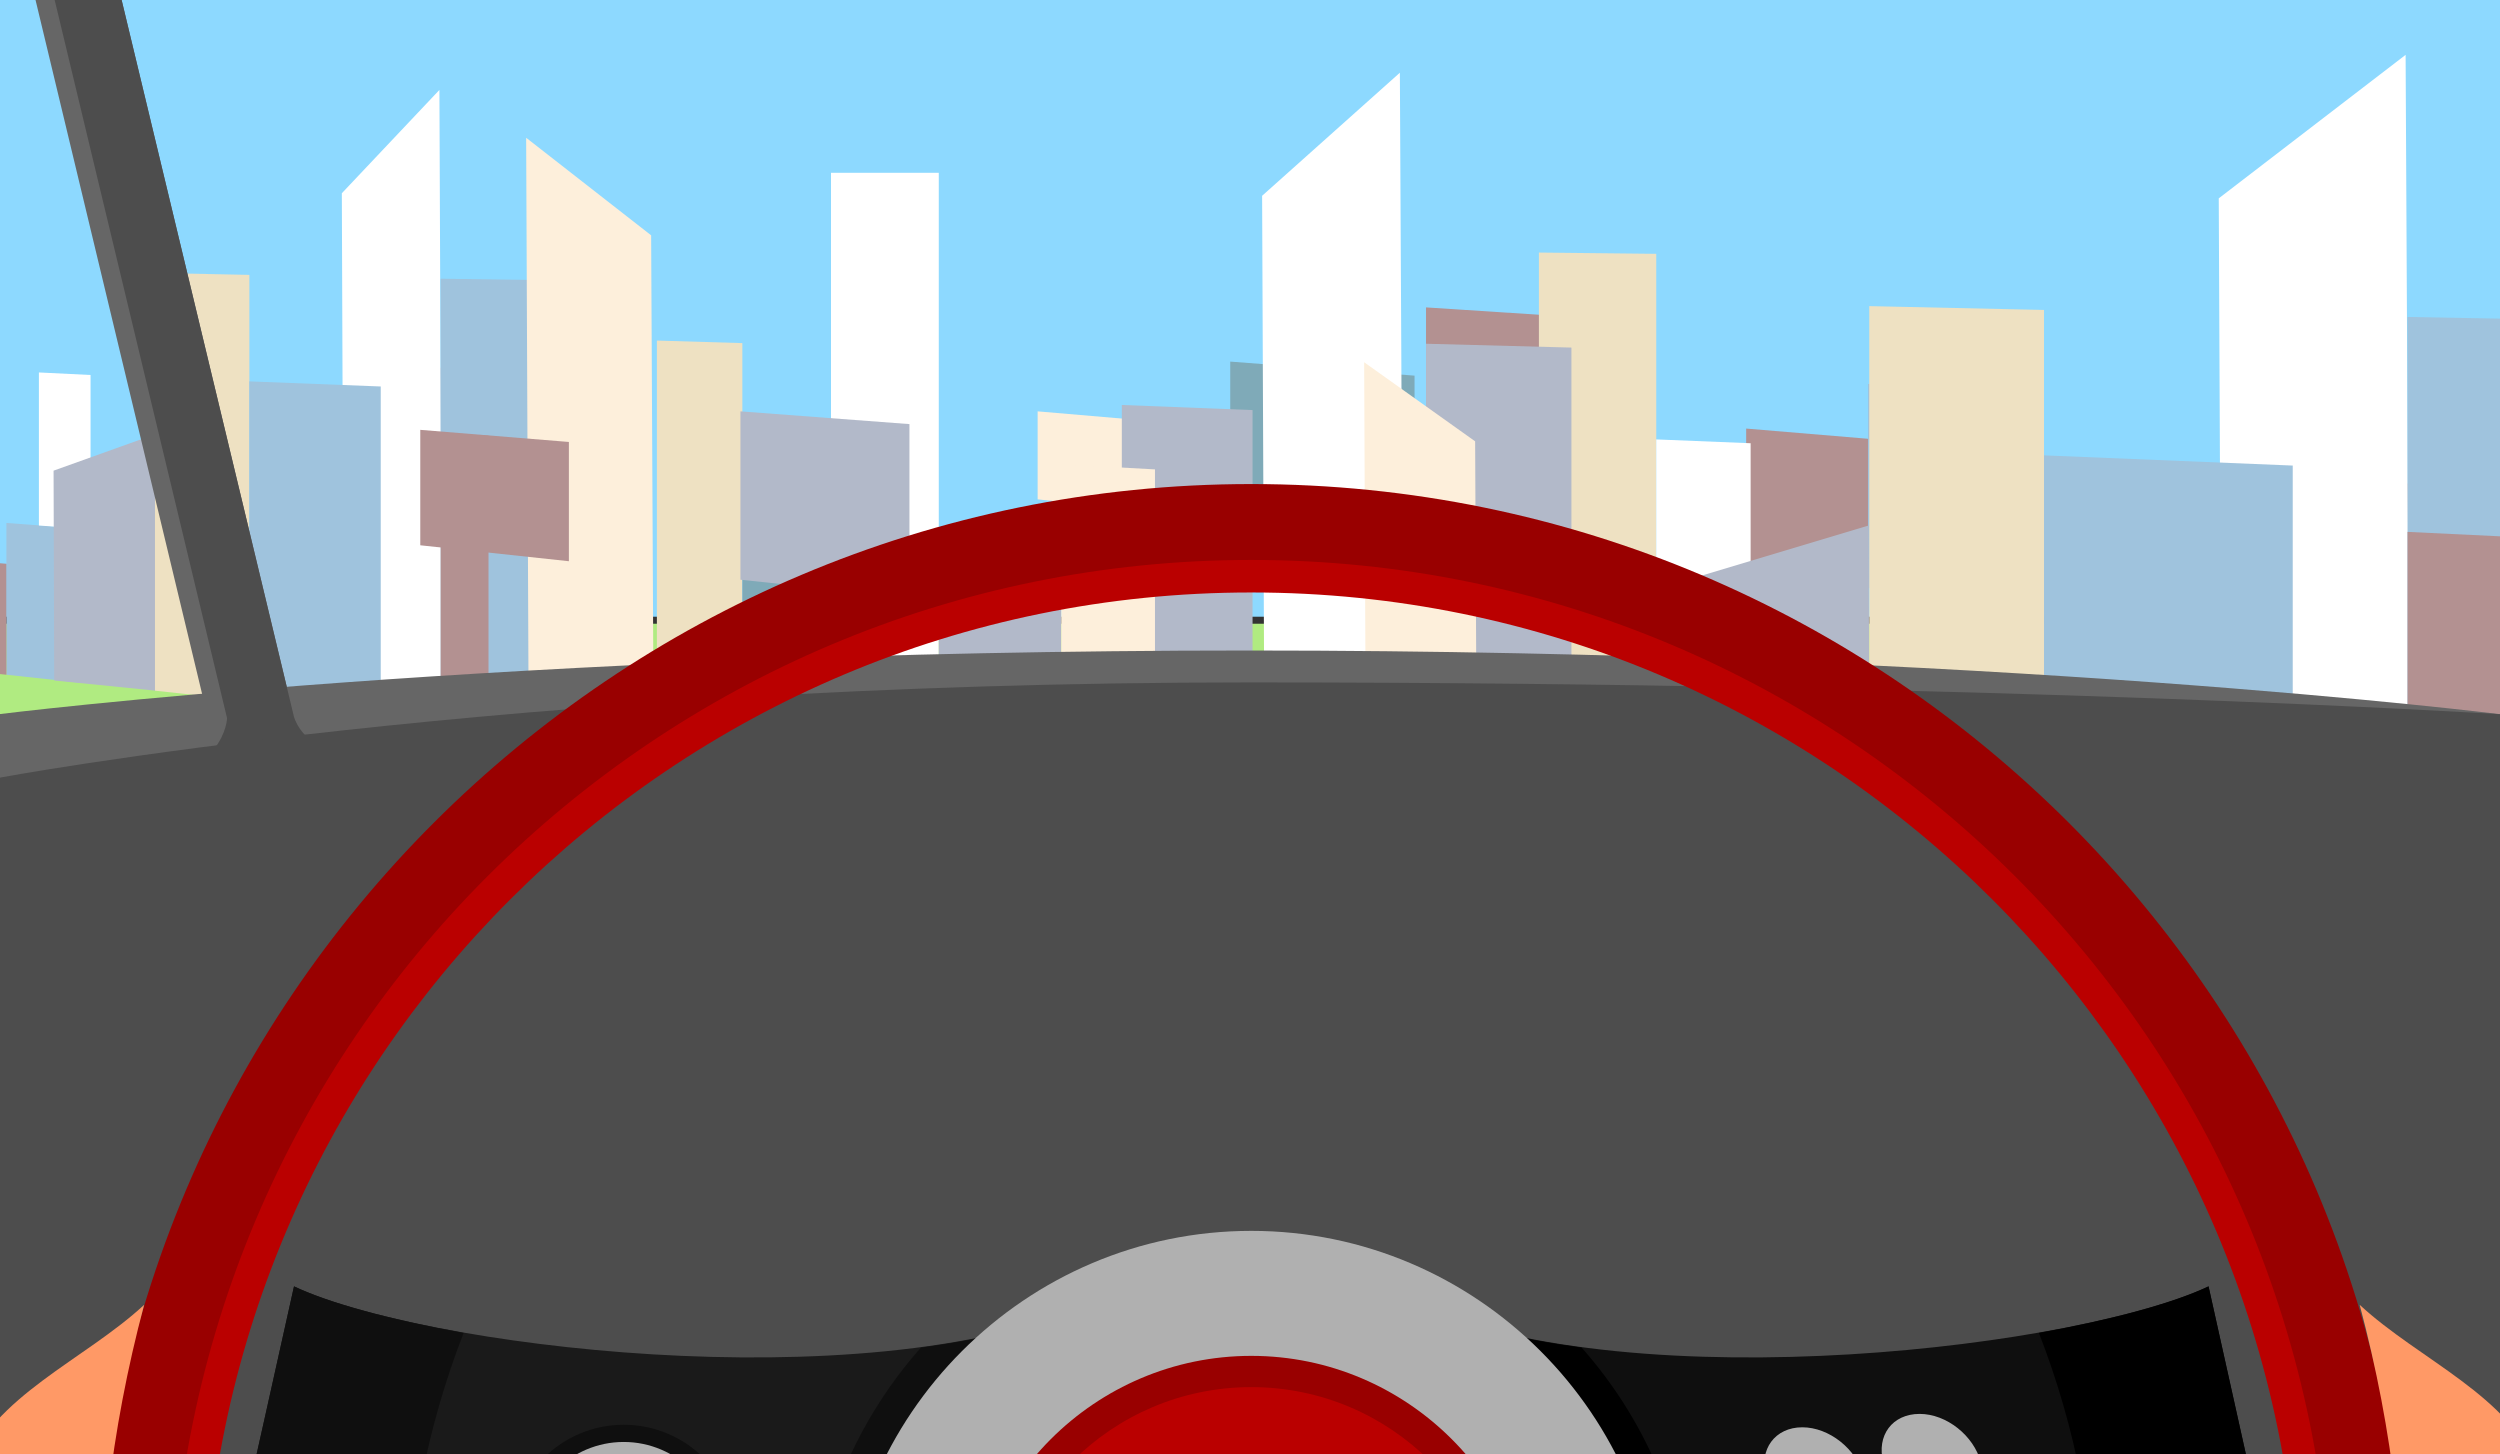 <?xml version="1.0" encoding="utf-8"?>
<!-- Generator: Adobe Illustrator 21.0.2, SVG Export Plug-In . SVG Version: 6.00 Build 0)  -->
<svg version="1.1" xmlns="http://www.w3.org/2000/svg" xmlns:xlink="http://www.w3.org/1999/xlink" x="0px" y="0px"
	 viewBox="0 0 392 228" style="enable-background:new 0 0 392 228;" xml:space="preserve">
<rect x="0" y="0" width="392" height="228" fill="#333333" stroke="none"/>
<style type="text/css">
	.st0{display:none;}
	.st1{display:inline;fill:#674447;stroke:#FFFFFF;stroke-width:5;stroke-miterlimit:10;}
	.st2{display:inline;}
	.st3{clip-path:url(#SVGID_2_);}
	.st4{fill:#43AB5F;}
	.st5{fill:#71BE63;}
	.st6{fill:#8DD9FF;}
	.st7{fill:#94D75B;}
	.st8{fill:#B0EB81;}
	.st9{fill:#9FC3DD;}
	.st10{fill:#B39191;}
	.st11{fill:#7FAAB8;}
	.st12{fill:#B2B9C9;}
	.st13{fill:#FDEFDB;}
	.st14{fill:none;stroke:#FFFFFF;stroke-width:2;stroke-miterlimit:10;}
	.st15{fill:#674447;}
	.st16{fill:none;stroke:#E9B668;stroke-miterlimit:10;}
	.st17{fill:none;stroke:#E9B668;stroke-miterlimit:10;stroke-dasharray:6.739,13.478;}
	.st18{fill:#EEE1C2;}
	.st19{fill:#FFFFFF;}
	.st20{clip-path:url(#SVGID_4_);}
	.st21{fill:#666666;}
	.st22{fill:#4D4D4D;}
	.st23{clip-path:url(#SVGID_6_);fill-rule:evenodd;clip-rule:evenodd;fill:#0F0F0F;}
	.st24{clip-path:url(#SVGID_6_);fill-rule:evenodd;clip-rule:evenodd;}
	.st25{clip-path:url(#SVGID_6_);fill-rule:evenodd;clip-rule:evenodd;fill:#1A1A1A;}
	.st26{clip-path:url(#SVGID_6_);fill-rule:evenodd;clip-rule:evenodd;fill:#990000;}
	.st27{clip-path:url(#SVGID_6_);fill-rule:evenodd;clip-rule:evenodd;fill:#BA0000;}
	.st28{clip-path:url(#SVGID_6_);fill-rule:evenodd;clip-rule:evenodd;fill:#B0B0B0;}
	.st29{clip-path:url(#SVGID_6_);fill-rule:evenodd;clip-rule:evenodd;fill:#FF9966;}
	.st30{clip-path:url(#SVGID_6_);fill-rule:evenodd;clip-rule:evenodd;fill:#CC6633;}
	.st31{clip-path:url(#SVGID_6_);fill-rule:evenodd;clip-rule:evenodd;fill:#FFFFFF;}
</style>
<g id="Layer_1" class="st0">
	<rect x="-0.8" y="0.2" class="st1" width="392.3" height="228.6"/>
</g>
<g id="Layer_2" class="st0">
	<g class="st2">
		<defs>
			<rect id="SVGID_1_" x="-0.1" y="-0.3" width="392.3" height="228.6"/>
		</defs>
		<clipPath id="SVGID_2_">
			<use xlink:href="#SVGID_1_"  style="overflow:visible;"/>
		</clipPath>
		<g class="st3">
			<g>
				<rect x="-95.7" y="263.4" class="st4" width="711.4" height="166.7"/>
				<rect x="-95.7" y="180.1" class="st5" width="711.4" height="83.4"/>
				<rect x="-95.7" y="-103.4" class="st6" width="711.4" height="200.1"/>
				<rect x="-95.7" y="130" class="st7" width="711.4" height="50"/>
				<polygon class="st8" points="623.1,97.8 -99.4,97.8 -101.2,132.4 626.8,132.4 				"/>
			</g>
			<polygon class="st9" points="314.8,61.9 292.9,60.2 292.9,92.2 314.8,94.6 			"/>
			<polygon class="st10" points="292.9,68.8 273.8,67.2 273.8,90.2 292.9,92.2 			"/>
			<polygon class="st11" points="541.7,53.3 513.4,51.8 513.4,115.8 541.7,118.8 			"/>
			<polygon class="st12" points="616.9,70.1 576.5,67.5 576.5,122.5 616.9,126.9 			"/>
			<polygon class="st13" points="648.5,54.6 616.9,53 616.9,126.9 648.5,130.2 			"/>
			<polygon class="st10" points="722.9,81.4 648.5,76.4 648.5,130.2 722.9,138.2 			"/>
			<polygon class="st10" points="388.2,76.7 344.5,73.1 344.5,97.7 388.2,102.4 			"/>
			<polygon class="st12" points="492.3,75 439.9,71.1 439.9,107.9 492.3,113.5 			"/>
			<polygon class="st13" points="549.8,99.5 521.2,96.9 521.2,116.6 549.8,119.7 			"/>
			<rect x="334.4" y="82.2" class="st9" width="14.5" height="14.5"/>
			<polygon class="st9" points="667.8,113.1 642.8,110.8 642.8,129.6 667.8,132.3 			"/>
			<polygon class="st11" points="644.7,92.1 583.4,87.3 583.4,123.3 644.7,129.8 			"/>
			<polygon class="st10" points="257.4,50.4 223.6,48.2 223.6,84.8 257.4,88.4 			"/>
			<polygon class="st13" points="176.7,65.7 162.7,64.5 162.7,78.3 176.7,79.8 			"/>
			<polygon class="st9" points="74.1,58.1 66.2,57.4 66.2,68 74.1,68.8 			"/>
			<polygon class="st9" points="232.5,72.8 220.9,71.7 220.9,84.5 232.5,85.8 			"/>
			<polygon class="st11" points="221.8,58.9 192.9,56.7 192.9,81.5 221.8,84.6 			"/>
			<line class="st14" x1="64.4" y1="67.8" x2="55.5" y2="308.8"/>
			<line class="st14" x1="98.2" y1="71.4" x2="108.1" y2="331.7"/>
			<path class="st14" d="M154.3,77.4"/>
			<g>
				<polygon class="st15" points="119.6,530.9 17.8,468.5 203.6,103.5 226.4,104.3 				"/>
				<polygon class="st15" points="119.6,530.9 259.8,616.8 250.4,105.2 226.4,104.3 				"/>
				<g>
					<g>
						<line class="st16" x1="223.1" y1="117.7" x2="222.2" y2="121.1"/>
						<line class="st17" x1="218.8" y1="134.1" x2="154.2" y2="381.9"/>
						<line class="st16" x1="152.5" y1="388.5" x2="151.6" y2="391.8"/>
					</g>
				</g>
			</g>
			<polygon class="st18" points="259.7,39.8 241.3,39.6 241.3,131.5 259.7,133.5 			"/>
			<polygon class="st12" points="246.4,54.5 223.6,53.9 223.6,129.6 246.4,132 			"/>
			<polygon class="st19" points="219.5,11.4 197.9,30.7 198.3,127 220.1,129.2 			"/>
			<polygon class="st12" points="639.3,81.6 594.8,79.8 594.8,169.3 639.3,174 			"/>
			<polygon class="st19" points="274.5,69.5 259.7,68.9 259.7,101.2 274.5,102.3 			"/>
			<polygon class="st12" points="293,82.4 263,91.4 263.2,137 293.2,136.9 			"/>
			<polygon class="st18" points="320.5,48.6 293.1,48 293.1,137 320.5,140 			"/>
			<polygon class="st19" points="377.2,8.6 347.9,31.1 348.4,143 377.9,146 			"/>
			<polygon class="st9" points="359.5,73 320.5,71.4 320.5,140 359.5,144.1 			"/>
			<polygon class="st9" points="405.6,50.2 377.5,49.7 377.5,146 405.6,149 			"/>
			<polygon class="st13" points="405.4,19.4 443.8,40.8 444.4,153 406.1,149 			"/>
			<polygon class="st10" points="392.1,84.1 377.5,83.4 377.5,146 392.1,147.6 			"/>
			<polygon class="st18" points="471,64.5 444,63.7 444,153.1 471,156 			"/>
			<polygon class="st19" points="534.1,26.6 499.3,26.6 499.3,159.1 534.1,162.8 			"/>
			<polygon class="st12" points="196.4,64.3 175.9,63.5 175.9,124.5 196.4,126.7 			"/>
			<polygon class="st9" points="13,82.9 1,82 1,105.8 13,107.1 			"/>
			<polygon class="st19" points="14.2,58.8 6.1,58.4 6.1,82.4 14.2,83 			"/>
			<polygon class="st12" points="24.3,68.1 8.4,73.8 8.5,106.7 24.4,108.3 			"/>
			<polygon class="st18" points="39.1,43.1 24.3,42.8 24.3,108.3 39.1,109.9 			"/>
			<polygon class="st10" points="1,88.4 -9.6,87.5 -9.6,104.7 1,105.8 			"/>
			<polygon class="st19" points="68.9,14.1 53.6,30.3 53.9,111.5 69.3,113.1 			"/>
			<polygon class="st9" points="59.7,60.6 39.1,59.8 39.1,109.9 59.7,112.1 			"/>
			<polygon class="st9" points="83.5,43.9 69.1,43.7 69.1,113.1 83.5,114.6 			"/>
			<polygon class="st13" points="82.5,21.6 102.1,36.9 102.5,116.7 82.9,114.7 			"/>
			<polygon class="st10" points="76.6,68.3 69.1,68 69.1,113.1 76.6,113.9 			"/>
			<polygon class="st18" points="116.4,53.8 103,53.4 103,116.7 116.4,118.1 			"/>
			<polygon class="st11" points="130.3,73.8 116.4,73.1 116.4,118.1 130.3,119.6 			"/>
			<polygon class="st19" points="147.2,27.1 130.3,27.1 130.3,119.6 147.2,121.4 			"/>
			<polygon class="st12" points="166.4,84.5 147.2,83.3 147.2,121.4 166.4,123.5 			"/>
			<polygon class="st13" points="181.1,73.6 166.4,72.8 166.4,123.5 181.1,125.1 			"/>
			<polygon class="st10" points="89.2,69.3 65.9,67.4 65.9,85.5 89.2,88 			"/>
			<polygon class="st12" points="142.6,66.5 116.1,64.5 116.1,90.9 142.6,93.7 			"/>
			<polygon class="st13" points="213.9,56.8 231.3,69.2 231.6,130.3 214.2,128.5 			"/>
		</g>
	</g>
</g>
<g id="Layer_3">
	<g>
		<defs>
			<rect id="SVGID_3_" x="-0.1" y="-0.3" width="392.3" height="228.6"/>
		</defs>
		<clipPath id="SVGID_4_">
			<use xlink:href="#SVGID_3_"  style="overflow:visible;"/>
		</clipPath>
		<g class="st20">
			<g>
				<rect x="-95.7" y="263.4" class="st4" width="711.4" height="166.7"/>
				<rect x="-95.7" y="180.1" class="st5" width="711.4" height="83.4"/>
				<rect x="-95.7" y="-103.4" class="st6" width="711.4" height="200.1"/>
				<rect x="-95.7" y="130" class="st7" width="711.4" height="50"/>
				<polygon class="st8" points="623.1,97.8 -99.4,97.8 -101.2,132.4 626.8,132.4 				"/>
			</g>
			<polygon class="st9" points="314.8,61.9 292.9,60.2 292.9,92.2 314.8,94.6 			"/>
			<polygon class="st10" points="292.9,68.8 273.8,67.2 273.8,90.2 292.9,92.2 			"/>
			<polygon class="st11" points="541.7,53.3 513.4,51.8 513.4,115.8 541.7,118.8 			"/>
			<polygon class="st12" points="616.9,70.1 576.5,67.5 576.5,122.5 616.9,126.9 			"/>
			<polygon class="st13" points="648.5,54.6 616.9,53 616.9,126.9 648.5,130.2 			"/>
			<polygon class="st10" points="722.9,81.4 648.5,76.4 648.5,130.2 722.9,138.2 			"/>
			<polygon class="st10" points="388.2,76.7 344.5,73.1 344.5,97.7 388.2,102.4 			"/>
			<polygon class="st12" points="492.3,75 439.9,71.1 439.9,107.9 492.3,113.5 			"/>
			<polygon class="st13" points="549.8,99.5 521.2,96.9 521.2,116.6 549.8,119.7 			"/>
			<rect x="334.4" y="82.2" class="st9" width="14.5" height="14.5"/>
			<polygon class="st9" points="667.8,113.1 642.8,110.8 642.8,129.6 667.8,132.3 			"/>
			<polygon class="st11" points="644.7,92.1 583.4,87.3 583.4,123.3 644.7,129.8 			"/>
			<polygon class="st10" points="257.4,50.4 223.6,48.2 223.6,84.8 257.4,88.4 			"/>
			<polygon class="st13" points="176.7,65.7 162.7,64.5 162.7,78.3 176.7,79.8 			"/>
			<polygon class="st9" points="74.1,58.1 66.2,57.4 66.2,68 74.1,68.8 			"/>
			<polygon class="st9" points="232.5,72.8 220.9,71.7 220.9,84.5 232.5,85.8 			"/>
			<polygon class="st11" points="221.8,58.9 192.9,56.7 192.9,81.5 221.8,84.6 			"/>
			<line class="st14" x1="64.4" y1="67.8" x2="55.5" y2="308.8"/>
			<line class="st14" x1="98.2" y1="71.4" x2="108.1" y2="331.7"/>
			<path class="st14" d="M154.3,77.4"/>
			<g>
				<polygon class="st15" points="119.6,530.9 17.8,468.5 203.6,103.5 226.4,104.3 				"/>
				<polygon class="st15" points="119.6,530.9 259.8,616.8 250.4,105.2 226.4,104.3 				"/>
				<g>
					<g>
						<line class="st16" x1="223.1" y1="117.7" x2="222.2" y2="121.1"/>
						<line class="st17" x1="218.8" y1="134.1" x2="154.2" y2="381.9"/>
						<line class="st16" x1="152.5" y1="388.5" x2="151.6" y2="391.8"/>
					</g>
				</g>
			</g>
			<polygon class="st18" points="259.7,39.8 241.3,39.6 241.3,131.5 259.7,133.5 			"/>
			<polygon class="st12" points="246.4,54.5 223.6,53.9 223.6,129.6 246.4,132 			"/>
			<polygon class="st19" points="219.5,11.4 197.9,30.7 198.3,127 220.1,129.2 			"/>
			<polygon class="st12" points="639.3,81.6 594.8,79.8 594.8,169.3 639.3,174 			"/>
			<polygon class="st19" points="274.5,69.5 259.7,68.9 259.7,101.2 274.5,102.3 			"/>
			<polygon class="st12" points="293,82.4 263,91.4 263.2,137 293.2,136.9 			"/>
			<polygon class="st18" points="320.5,48.6 293.1,48 293.1,137 320.5,140 			"/>
			<polygon class="st19" points="377.2,8.6 347.9,31.1 348.4,143 377.9,146 			"/>
			<polygon class="st9" points="359.5,73 320.5,71.4 320.5,140 359.5,144.1 			"/>
			<polygon class="st9" points="405.6,50.2 377.5,49.7 377.5,146 405.6,149 			"/>
			<polygon class="st13" points="405.4,19.4 443.8,40.8 444.4,153 406.1,149 			"/>
			<polygon class="st10" points="392.1,84.1 377.5,83.4 377.5,146 392.1,147.6 			"/>
			<polygon class="st18" points="471,64.5 444,63.7 444,153.1 471,156 			"/>
			<polygon class="st19" points="534.1,26.6 499.3,26.6 499.3,159.1 534.1,162.8 			"/>
			<polygon class="st12" points="196.4,64.3 175.9,63.5 175.9,124.5 196.4,126.7 			"/>
			<polygon class="st9" points="13,82.9 1,82 1,105.8 13,107.1 			"/>
			<polygon class="st19" points="14.2,58.8 6.1,58.4 6.1,82.4 14.2,83 			"/>
			<polygon class="st12" points="24.3,68.1 8.4,73.8 8.5,106.7 24.4,108.3 			"/>
			<polygon class="st18" points="39.1,43.1 24.3,42.8 24.3,108.3 39.1,109.9 			"/>
			<polygon class="st10" points="1,88.4 -9.6,87.5 -9.6,104.7 1,105.8 			"/>
			<polygon class="st19" points="68.9,14.1 53.6,30.3 53.9,111.5 69.3,113.1 			"/>
			<polygon class="st9" points="59.7,60.6 39.1,59.8 39.1,109.9 59.7,112.1 			"/>
			<polygon class="st9" points="83.5,43.9 69.1,43.7 69.1,113.1 83.5,114.6 			"/>
			<polygon class="st13" points="82.5,21.6 102.1,36.9 102.5,116.7 82.9,114.7 			"/>
			<polygon class="st10" points="76.6,68.3 69.1,68 69.1,113.1 76.6,113.9 			"/>
			<polygon class="st18" points="116.4,53.8 103,53.4 103,116.7 116.4,118.1 			"/>
			<polygon class="st11" points="130.3,73.8 116.4,73.1 116.4,118.1 130.3,119.6 			"/>
			<polygon class="st19" points="147.2,27.1 130.3,27.1 130.3,119.6 147.2,121.4 			"/>
			<polygon class="st12" points="166.4,84.5 147.2,83.3 147.2,121.4 166.4,123.5 			"/>
			<polygon class="st13" points="181.1,73.6 166.4,72.8 166.4,123.5 181.1,125.1 			"/>
			<polygon class="st10" points="89.2,69.3 65.9,67.4 65.9,85.5 89.2,88 			"/>
			<polygon class="st12" points="142.6,66.5 116.1,64.5 116.1,90.9 142.6,93.7 			"/>
			<polygon class="st13" points="213.9,56.8 231.3,69.2 231.6,130.3 214.2,128.5 			"/>
		</g>
	</g>
	<path class="st21" d="M-0.3,112c0,0,79.5-10,196.2-10s196.2,10,196.2,10v116.3H-0.3V112z"/>
	<path class="st21" d="M69.7,119c12-1.7-65.5,7.6-53.3,5.5c16.1-2.8,16.2-11.9,16.2-11.9L5.5-0.3H19L46,112
		C46,112,47.5,122.2,69.7,119z"/>
	<path class="st22" d="M69.7,119c12-1.7-62.5,7.6-50.3,5.5c16.1-2.8,16.2-11.9,16.2-11.9L8.5-0.3H19L46,112
		C46,112,47.5,122.2,69.7,119z"/>
	<path class="st22" d="M-0.4,122c0,0,79.6-15,196.3-15s196.3,5,196.3,5v116.3H-0.4V122z"/>
	<g>
		<defs>
			<rect id="SVGID_5_" x="-0.3" y="-0.3" width="392.3" height="228.6"/>
		</defs>
		<clipPath id="SVGID_6_">
			<use xlink:href="#SVGID_5_"  style="overflow:visible;"/>
		</clipPath>
		<path class="st23" d="M346.3,201.7c-19.5,9.3-88.8,18.2-124.8,2.8l-36,44.3l10.7,179.7c19.3-13.9,38.6-27.8,57.9-41.7
			c-20.2,4.4-24-3.6-22.7-12.1c4.3-29,16.2-58.9,36.4-80.2c23.3-24.6,58.5-34,87.8-51C352.5,229.6,349.4,215.7,346.3,201.7z"/>
		<path class="st24" d="M248,211.3c-9.8-1.3-18.9-3.5-26.6-6.8l-36,44.3l4.6,77.3c2,0.2,4.1,0.3,6.1,0.3c38.2,0,69.2-31,69.2-69.2
			C265.4,239.5,258.8,223.5,248,211.3z"/>
		<path class="st24" d="M346.3,201.7c-5.5,2.6-15,5.2-26.6,7.3c5.8,14.9,9,31.1,9,48.1c9.2-4.3,18.3-8.6,26.9-13.6
			C352.5,229.6,349.4,215.7,346.3,201.7L346.3,201.7z M193.9,389.6l2.3,38.9c19.3-13.9,38.6-27.8,57.9-41.7
			c-11.7,2.6-17.9,1-20.8-2.5c-11.8,3.4-24.2,5.3-37.1,5.3C195.4,389.6,194.6,389.6,193.9,389.6z"/>
		<path class="st25" d="M46.1,201.7c19.5,9.3,88.8,18.2,124.8,2.8l25.2,44.3v179.7c-19.3-13.9-38.6-27.8-57.9-41.7
			c20.2,4.4,24-3.6,22.7-12.1c-4.3-29-16.2-58.9-36.4-80.2c-23.3-24.6-58.5-34-87.8-51C39.9,229.6,43,215.7,46.1,201.7z"/>
		<path class="st23" d="M144.4,211.3c9.8-1.3,18.9-3.5,26.6-6.8l25.2,44.3v77.5c-38.2,0-69.2-31-69.2-69.2
			C127,239.5,133.6,223.5,144.4,211.3z"/>
		<path class="st23" d="M46.1,201.7c5.5,2.6,15,5.2,26.6,7.3c-5.8,14.9-9,31.1-9,48.1c-9.2-4.3-18.3-8.6-26.9-13.6
			C39.9,229.6,43,215.7,46.1,201.7L46.1,201.7z M196.2,389.6v38.9c-19.3-13.9-38.6-27.8-57.9-41.7c11.7,2.6,17.8,1,20.8-2.5
			C170.8,387.8,183.3,389.6,196.2,389.6z"/>
		<path class="st26" d="M196.2,75.9c100.1,0,181.3,81.2,181.3,181.3c0,100.1-81.2,181.3-181.3,181.3
			c-100.1,0-181.3-81.2-181.3-181.3C14.9,157.1,96.1,75.9,196.2,75.9L196.2,75.9z M196.2,91.1c-91.7,0-166,74.3-166,166
			c0,91.7,74.3,166,166,166c91.7,0,166-74.3,166-166C362.2,165.5,287.9,91.1,196.2,91.1z"/>
		<path class="st27" d="M196.2,87.8c93.5,0,169.4,75.8,169.4,169.4s-75.8,169.4-169.4,169.4c-93.5,0-169.4-75.8-169.4-169.4
			S102.7,87.8,196.2,87.8L196.2,87.8z M196.2,92.9c-90.7,0-164.3,73.5-164.3,164.3c0,90.7,73.5,164.3,164.3,164.3
			c90.7,0,164.3-73.5,164.3-164.3C360.5,166.4,286.9,92.9,196.2,92.9z"/>
		<path class="st28" d="M196.2,321.4c35.4,0,64.2-28.9,64.2-64.2c0-35.4-28.9-64.2-64.2-64.2c-35.4,0-64.2,28.9-64.2,64.2
			C132,292.5,160.8,321.4,196.2,321.4z"/>
		<path class="st26" d="M196.2,301.6c24.5,0,44.5-20,44.5-44.5c0-24.5-20-44.5-44.5-44.5c-24.5,0-44.5,20-44.5,44.5
			C151.7,281.7,171.7,301.6,196.2,301.6z"/>
		<path class="st27" d="M196.2,296.9c21.9,0,39.7-17.8,39.7-39.7c0-21.9-17.8-39.7-39.7-39.7c-21.9,0-39.7,17.8-39.7,39.7
			C156.5,279,174.3,296.9,196.2,296.9z"/>
		<path class="st23" d="M97.8,259c9.8,0,17.8-8,17.8-17.8c0-9.8-8-17.8-17.8-17.8c-9.8,0-17.8,8-17.8,17.8C80,251,88,259,97.8,259z"
			/>
		<path class="st28" d="M97.8,256.3c8.3,0,15.1-6.8,15.1-15.1c0-8.3-6.8-15.1-15.1-15.1c-8.3,0-15.1,6.8-15.1,15.1
			C82.7,249.5,89.5,256.3,97.8,256.3z"/>
		<path class="st25" d="M97.6,230.6l5.7,1.6c0.9,0.3,1.5,1.2,1.2,2.2l-1,3.6l3.6,1c0.9,0.3,1.5,1.2,1.2,2.2l-1.6,5.7
			c-0.3,0.9-1.2,1.5-2.2,1.2l-3.6-1l-1,3.6c-0.3,0.9-1.2,1.5-2.2,1.2l-5.7-1.6c-0.9-0.3-1.5-1.2-1.2-2.2l1-3.6l-3.6-1
			c-0.9-0.3-1.5-1.2-1.2-2.2l1.6-5.7c0.3-0.9,1.2-1.5,2.2-1.2l3.6,1l1-3.6C95.7,230.9,96.7,230.3,97.6,230.6z"/>
		<path class="st28" d="M308,239.9c4.2,0,8.5,3.4,9.6,7.6c1.1,4.2-1.4,7.6-5.7,7.6s-8.5-3.4-9.6-7.6
			C301.2,243.3,303.7,239.9,308,239.9L308,239.9z M301,221.7c4.2,0,8.5,3.4,9.6,7.6c1.1,4.2-1.4,7.6-5.7,7.6c-4.2,0-8.5-3.4-9.6-7.6
			C294.2,225.1,296.7,221.7,301,221.7L301,221.7z M282.6,223.8c4.2,0,8.5,3.4,9.6,7.6c1.1,4.2-1.4,7.6-5.7,7.6
			c-4.2,0-8.5-3.4-9.6-7.6C275.8,227.3,278.3,223.8,282.6,223.8L282.6,223.8z M289,246.6c4.2,0,8.5,3.4,9.6,7.6
			c1.1,4.2-1.4,7.6-5.7,7.6c-4.2,0-8.5-3.4-9.6-7.6C282.2,250,284.8,246.6,289,246.6z"/>
		<path class="st29" d="M46.6,499.8c-5.2-45.7,3.1-71.8-1.7-102.9c2.8-8,6.7-16,11.9-23.9c9.5-20.5,7.1-46.9,8-82
			c0.3-10.2,8.4-12.5,14.3-20.8c-0.7-3.8-3.3-8.3-6.6-9c-36.5-7.5-27.9,61.9-46,60c-12.6-39-14.5-76.7-3.9-116.6
			c-9.4,8.7-23.6,14.2-28.1,26.1c-4.2,11-5.4,23.5-7.5,35.2c-2.7,15.2-5.7,29.7-4.9,45C-16,345.2-5,376.1-7.1,410.5
			c-2.4,39.2-12.1,76.2-24,113.7C-5.2,505.7,20.7,518.2,46.6,499.8z"/>
		<path class="st30" d="M26.6,321.2c-9.9-30.6-13.2-60.5-9-91.3l0,0c-1.1,3.9-4.3,7-6.7,8c1.3,17.5,0.1,32.6-4.1,44.6
			C15.5,292.9,20.4,305,26.6,321.2z"/>
		<polygon class="st24" points="-31.1,524.2 -18.5,438.8 59.2,429.7 55.5,503.7 		"/>
		<polygon class="st31" points="-14.6,438.3 -12.3,409.9 51.8,404.9 51.5,430.6 		"/>
		<path class="st29" d="M346,499.8c5.2-45.7-3.1-71.8,1.7-102.9c-2.8-8-6.7-16-11.9-23.9c-9.5-20.5-7.1-46.9-8-82
			c-0.3-10.2-8.4-12.5-14.3-20.8c0.7-3.8,3.3-8.3,6.6-9c36.5-7.5,27.9,61.9,46,60c12.6-39,14.5-76.7,3.9-116.6
			c9.4,8.7,23.6,14.2,28.1,26.1c4.2,11,5.4,23.5,7.5,35.2c2.7,15.2,5.7,29.7,4.9,45c-1.9,34.4-12.9,65.3-10.7,99.6
			c2.4,39.2,12.1,76.2,24,113.7C397.8,505.7,371.9,518.2,346,499.8z"/>
		<path class="st30" d="M366.1,321.2c9.9-30.6,13.2-60.5,9-91.3l0,0c1.1,3.9,4.3,7,6.7,8c-1.3,17.5-0.1,32.6,4.1,44.6
			C377.1,292.9,372.3,305,366.1,321.2z"/>
		<polygon class="st24" points="423.7,524.2 411.1,438.8 333.4,429.7 337.1,503.7 		"/>
		<polygon class="st31" points="407.2,438.3 404.9,409.9 340.8,404.9 341.1,430.6 		"/>
	</g>
</g>
</svg>
